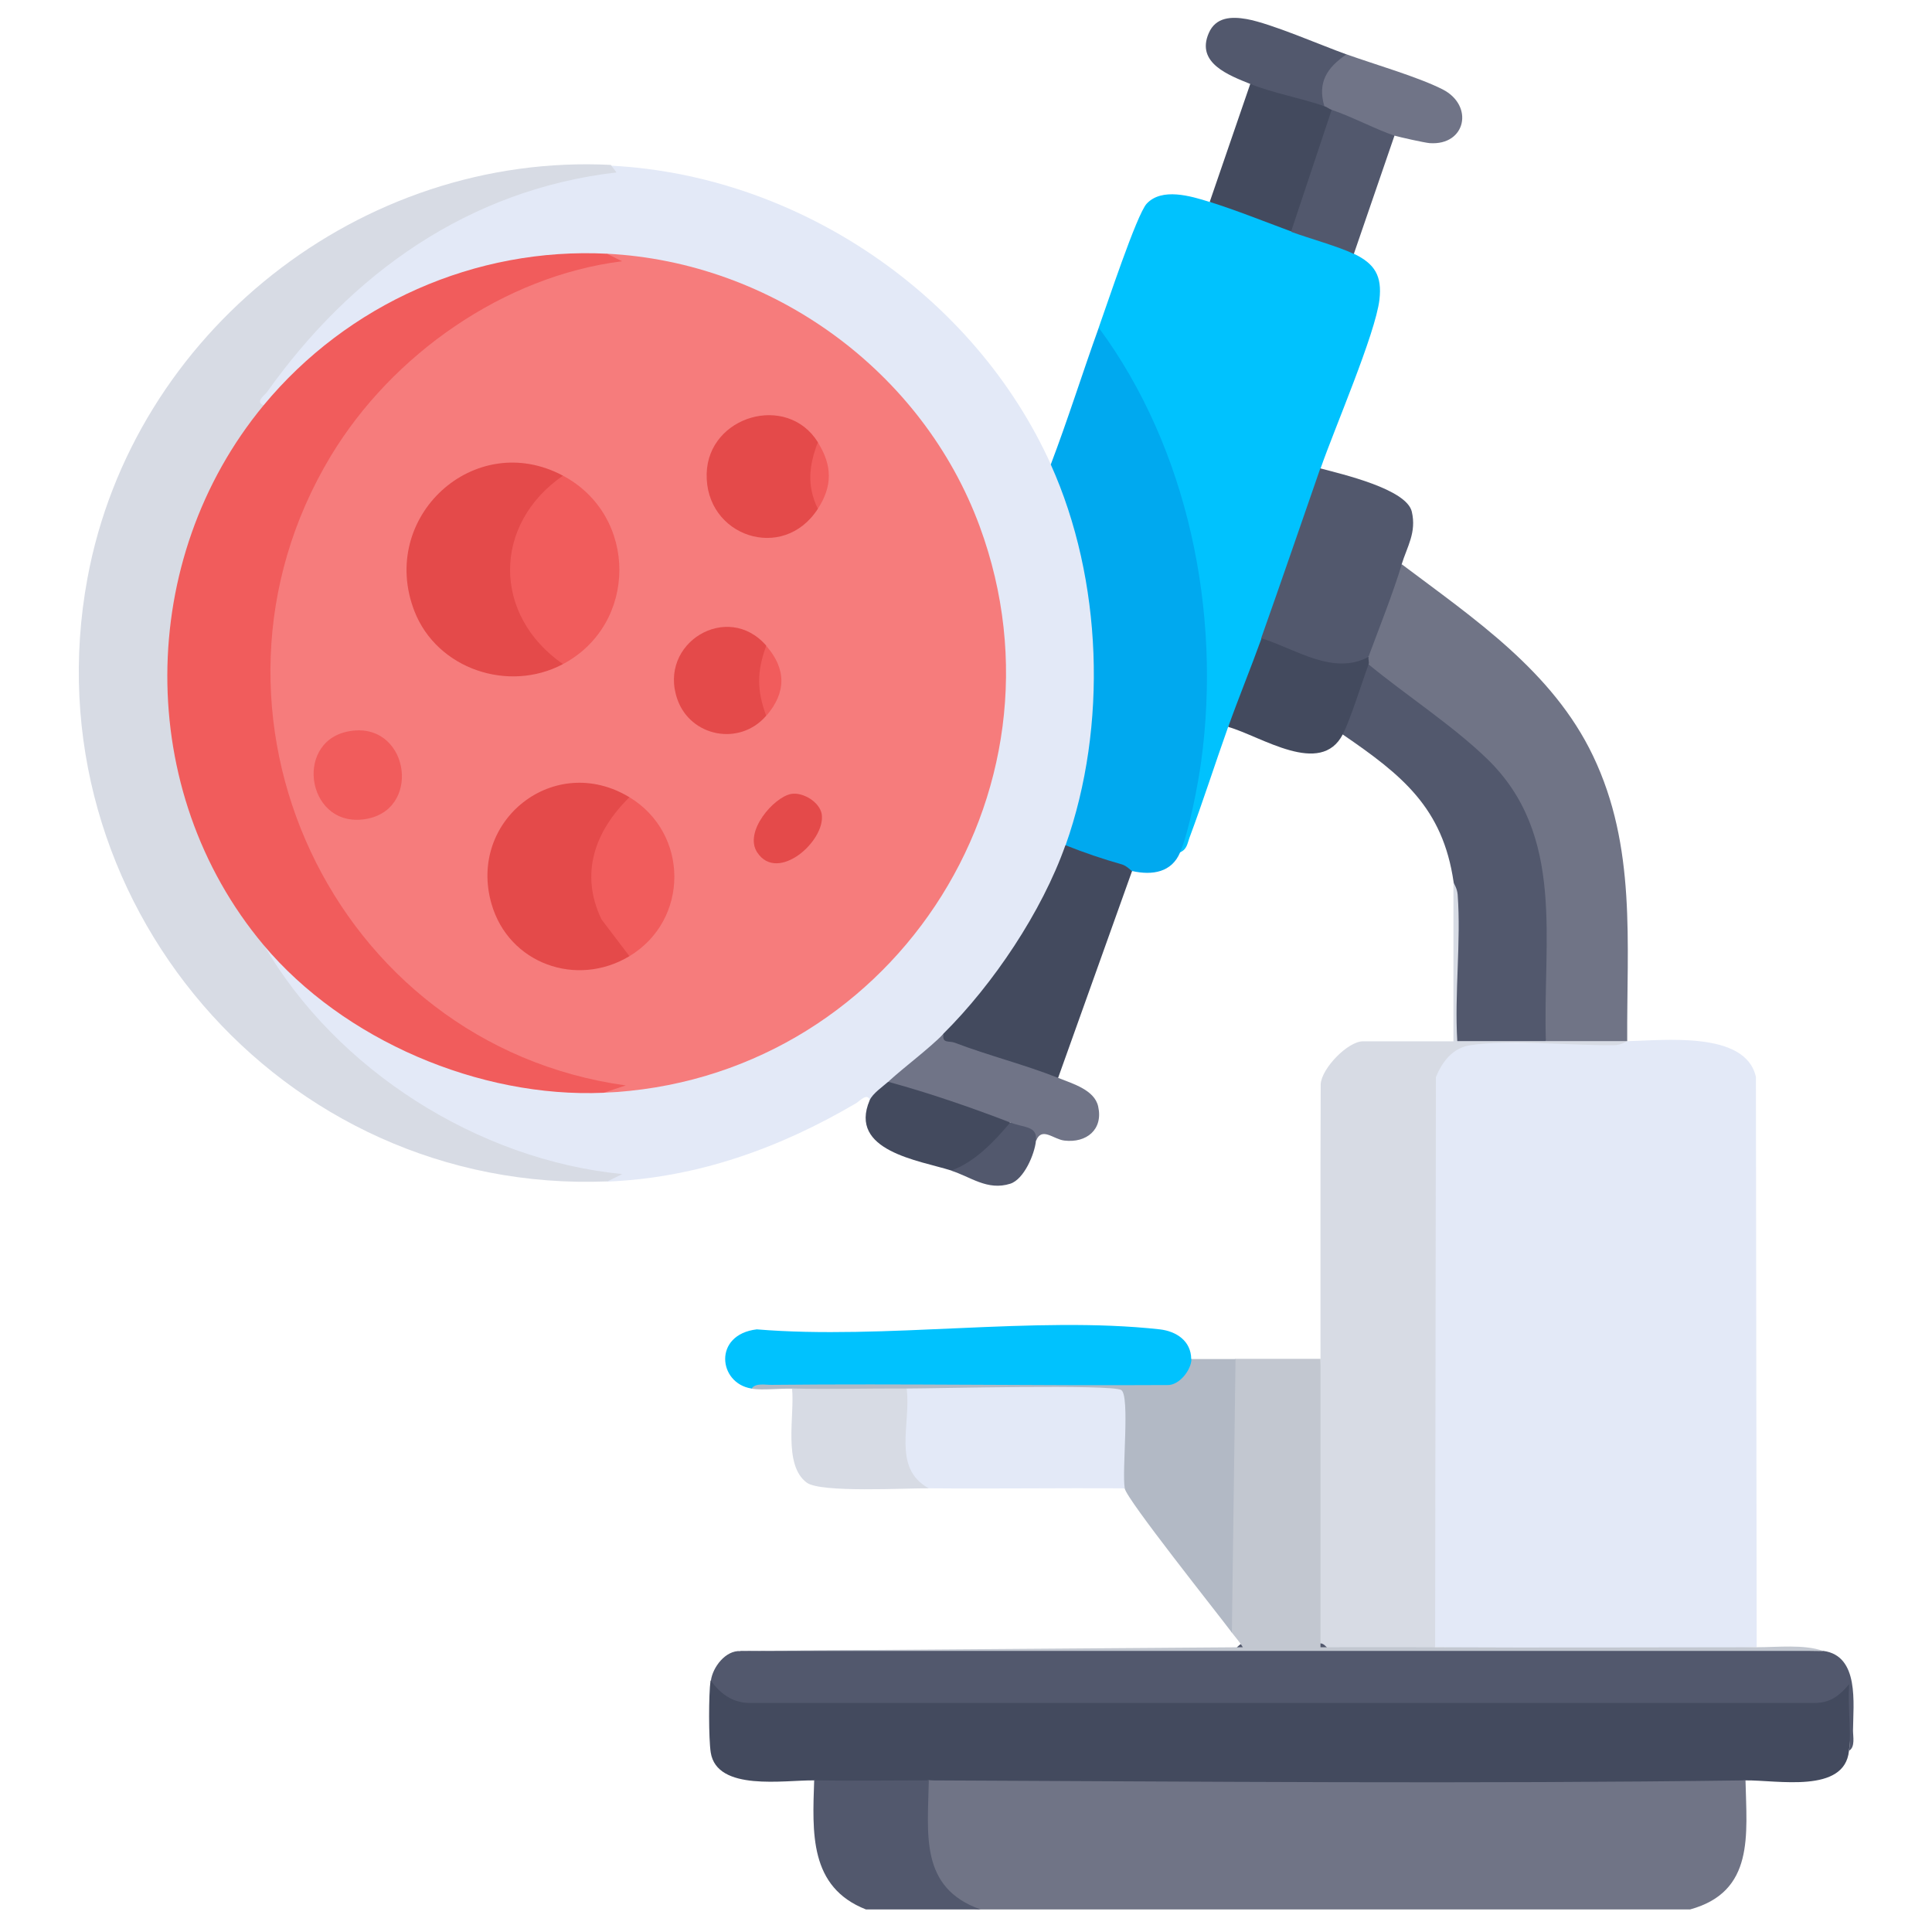 <?xml version="1.0" encoding="UTF-8"?>
<svg id="Layer_7" data-name="Layer 7" xmlns="http://www.w3.org/2000/svg" viewBox="0 0 100.28 100.28">
  <defs>
    <style>
      .cls-1 {
        fill: #f15c5c;
      }

      .cls-2 {
        fill: #c2c7d0;
      }

      .cls-3 {
        fill: #e44a4a;
      }

      .cls-4 {
        fill: #d7dbe4;
      }

      .cls-5 {
        fill: #f67c7c;
      }

      .cls-6 {
        fill: #b2b9c5;
      }

      .cls-7 {
        fill: #434a5e;
      }

      .cls-8 {
        fill: #e3e9f7;
      }

      .cls-9 {
        fill: #f15d5d;
      }

      .cls-10 {
        fill: #707487;
      }

      .cls-11 {
        fill: #00a9ef;
      }

      .cls-12 {
        fill: #52586d;
      }

      .cls-13 {
        fill: #707486;
      }

      .cls-14 {
        fill: #00c2fe;
      }
    </style>
  </defs>
  <path class="cls-13" d="M90.6,92.4c.06,2.83.48,5.79-2.88,6.71h-36.83c-3.33-.2-3.21-3.92-3.08-6.42l.39-.29c1.76-.18,3.53-.35,5.3-.36,10.6-.03,21.2,0,31.8.03,1.77,0,3.54.16,5.3.33Z"/>
  <path class="cls-12" d="M48.21,92.4c-.05,2.8-.49,5.59,2.69,6.71h-5.95c-2.96-1.16-2.78-4-2.69-6.71,1.92-.55,4.03-.58,5.95,0Z"/>
  <path class="cls-8" d="M84.47,54.04c1.87-.03,6.14-.55,6.67,1.86l.04,29.6c-5.56.15-11.13.17-16.69,0l-.38-.13.05-29.54c.26-.86.81-1.35,1.48-1.77,2.91.1,5.85.09,8.83-.01Z"/>
  <path class="cls-8" d="M54.54,24.11c1.42,1.43,1.9,4.16,2.24,6.21.43,2.63.64,11.45-1.09,13.25-.11.11-.24.21-.37.3.13.21.17.44.15.69-.05.84-1.91,3.86-2.49,4.75s-2.6,3.81-3.31,4.2c-.22.12-.44.18-.68.15-.24,1.11-1.78,2.3-2.88,2.49.21.53-.45,1.09-.96.96-.12-.42-.54.05-.71.15-3.96,2.33-8.25,3.88-12.91,4.07-.3-.29.55-.42.77-.38.04,0-.5.14-.72.15-4.25.17-10.37-3.32-13.49-6.11-1.04-.92-4.39-4.35-4.44-5.51,0-.14.01-.29.04-.43l.72.24c4.5,5,9.85,6.49,16.27,7.09.26.02.47.18.66.35.55-.02.99-.18,1.33-.48,24.07-3.3,26.27-36.52,1.84-42.31-1.07-.14-2.02-.32-2.97-.75-.2.21-.45.28-.73.31-6.57.53-11.87,2.08-16.36,7.27l-.75.29c-.27.3-.41.25-.53-.13-.12-.4,1.94-2.82,2.4-3.32,3.46-3.8,7.35-6.81,12.38-8.2.67-.19,3.67-.88,3.92-.6.02.02-.49.25-.14-.21,9.7.5,18.85,6.7,22.83,15.54Z"/>
  <path class="cls-4" d="M31.71,8.57l.29.38c-7.68.89-13.77,5.25-18.14,11.4-.12.16-.64.52-.18.68l-.18.85c-5.86,7.66-5.93,18.66,0,26.31l.19.85c3.76,6.49,11.12,11.17,18.61,11.9l-.77.38c-16.93.69-30.07-14.68-26.99-31.31,2.36-12.75,14.18-22.11,27.18-21.45Z"/>
  <path class="cls-7" d="M36.89,87.23l.44-.05c.39.49.93.84,1.57.83,18.7.08,37.36.03,55.99-.15.39-.4.77-.57,1.14-.5.11,1.19.09,2.36-.06,3.52-.23,2.23-3.72,1.51-5.37,1.53-14.11.19-28.28.06-42.4,0-1.98,0-3.97.03-5.95,0-1.54-.02-5.04.59-5.36-1.45-.11-.72-.11-3-.01-3.73Z"/>
  <path class="cls-14" d="M62.79,10.49c1.23-.27,3.41.58,4.22,1.53.26-.49,2.97.49,3.21.71l.05.44c1.09.52,1.47,1.15,1.33,2.38-.21,1.78-2.34,6.7-3.05,8.75-.46,3.09-1.5,6.12-3.07,8.82.06,1.6-.67,3.41-1.73,4.6-.68,1.91-1.3,3.86-2.01,5.76-.11.3-.13.61-.49.76l-.27-.35c2.58-8.46,1.3-18.46-3.76-25.97l-.19-.92c.41-1.13,1.97-5.87,2.49-6.43.79-.84,2.27-.4,3.26-.09Z"/>
  <path class="cls-4" d="M75.45,45.79c.15-.03.32-.05.43.04.46.35.14,6.88-.07,7.96,1.48-.25,3-.22,4.43.25,1.41-.48,2.8-.47,4.22,0-.03,0-.3.2-.65.21-2.2.03-5.46-.31-7.49,0-.92.14-1.46.85-1.79,1.66l-.04,29.6c-2.02.11-4.05.14-6.09.1-.43-5.02-.27-10.05.14-15.06,0-4.76-.01-9.52.01-14.28.06-.84,1.42-2.22,2.19-2.22h4.7v-8.25Z"/>
  <path class="cls-12" d="M38.43,85.69l25.7-.1c.13-.16.26-.28.4-.29,1.3-.05,2.71-.05,4.01,0,.14,0,.27.13.4.29,8.65-.06,17.21-.03,25.7.1,1.88.25,1.55,2.74,1.54,4.13,0,.32.12.85-.2,1.05.11-1.09-.08-2.34,0-3.45-.5.58-.97.98-1.81.97h-55.27c-.87,0-1.53-.49-2-1.16.09-.69.76-1.58,1.53-1.53Z"/>
  <path class="cls-11" d="M61.25,44.25c-.43,1.02-1.42,1.2-2.49.96-.11.11-.23.17-.38.18-.39.03-2.81-.95-3.07-1.52,2.19-6.17,1.92-13.79-.77-19.76.89-2.34,1.64-4.74,2.49-7.1,4.64,6.28,6.37,14.76,5.32,22.49-.17,1.24-.63,3.65-1.1,4.75Z"/>
  <path class="cls-13" d="M84.47,54.04c-1.4,0-2.82,0-4.22,0l-.4-.46.05-5.38c.47-6.39-3.7-9.68-8.59-13.01-.16-.21-.25-.45-.28-.72-.41-.04-.31-.17,0-.38-.05-1.59.71-3.56,1.73-4.8,3.76,2.83,7.82,5.55,9.92,9.93,2.27,4.74,1.75,9.7,1.78,14.81Z"/>
  <path class="cls-12" d="M80.25,54.04c-1.53,0-3.07,0-4.61,0-.15-2.47.2-5.16.02-7.6-.03-.35-.19-.54-.21-.65-.56-3.87-2.68-5.56-5.76-7.67l-.26-.34,1.16-3.21.44-.09c1.93,1.59,4.36,3.17,6.14,4.89,4.13,3.98,2.89,9.48,3.07,14.68Z"/>
  <path class="cls-2" d="M68.54,70.54c0,4.98,0,9.98,0,14.96,1.98,0,3.97-.01,5.95,0,5.56.03,11.13,0,16.69,0,1.1,0,2.43-.16,3.45.19h-56.21l26.09-.19c-.16-.27-.38-.51-.58-.77l-.37-.98c.06-4.33.12-8.66.18-12.99l.39-.23h4.41Z"/>
  <path class="cls-14" d="M39,72.07c-1.72-.27-2-2.8.28-3.07,6.63.55,14.43-.72,20.92,0,.86.1,1.62.6,1.63,1.54.16.03.38.14.36.26-.41,2.01-2.99,1.71-4.75,1.18-6.25-.09-12.39-.06-18.43.1Z"/>
  <path class="cls-6" d="M64.13,70.54l-.19,14.2c-.77-1.03-5.46-6.91-5.56-7.48l-.4-.14c.07-1.56.05-3.1-.06-4.64-3.53-.12-7.06-.13-10.59-.02l-.26-.38c-1.82.6-4.15.65-5.95,0-.65-.02-1.52.09-2.11,0,.2-.32.73-.19,1.05-.2,6.84-.07,13.69.05,20.54.01.61.02,1.24-.79,1.24-1.35h2.3Z"/>
  <path class="cls-8" d="M58.38,77.25c-3.39-.02-6.78.03-10.17,0-1.97.02-1.73-3.56-1.51-4.93l.36-.25c1.43,0,10.68-.23,11.14.08s.02,4.24.18,5.1Z"/>
  <path class="cls-7" d="M58.76,45.21l-3.84,10.74-.83.1c-.74-.2-4.97-1.47-5.14-1.67-.26-.31-.26-.35.02-.73,2.59-2.57,5.11-6.33,6.33-9.78.95.38,1.95.72,2.94,1,.24.07.48.33.51.34Z"/>
  <path class="cls-12" d="M72.76,29.29c-.5,1.62-1.14,3.21-1.73,4.8-.05.23-.19.45-.39.58-.61.41-2.13,0-2.8-.2s-2.24-.7-2.38-1.34c1.04-2.93,2.05-5.89,3.07-8.82,1.12.3,4.48,1.07,4.75,2.25.25,1.08-.24,1.8-.53,2.74Z"/>
  <path class="cls-4" d="M47.06,72.07c.24,1.84-.78,4.13,1.15,5.18-1.23-.01-5.6.24-6.33-.29-1.26-.92-.62-3.53-.77-4.89,1.98.05,3.97-.01,5.95,0Z"/>
  <path class="cls-7" d="M68.74,5.5c.31-.42.44-.32.38.19.13.09.32.22.29.33-.26,1.02-1.52,5.16-1.95,5.85l-.45.14c-1.35-.5-2.9-1.12-4.22-1.53l2.11-6.14c.62-.25,2.74.25,3.33.59.25.14.37.25.5.56Z"/>
  <path class="cls-10" d="M48.98,53.65c-.11.53.27.36.57.47,1.76.67,3.64,1.14,5.38,1.83.75.3,1.88.62,2.07,1.48.27,1.2-.61,1.91-1.76,1.77-.57-.07-1.17-.73-1.46.01-.34-.24-.73-.41-1.16-.49l-.18-.47c-1.71-.12-3.81-.8-5.45-1.46-.34-.14-.62-.38-.88-.65.94-.85,1.98-1.6,2.88-2.49Z"/>
  <path class="cls-7" d="M71.04,34.09c-.04.1.04.29,0,.38-.36.98-.93,2.83-1.34,3.64-1.15,2.23-4.23.11-5.95-.38.55-1.54,1.18-3.07,1.73-4.6,1.76.55,3.73,1.96,5.56.96Z"/>
  <path class="cls-12" d="M72.38,7.04l-2.11,6.14c-.78-.38-2.33-.81-3.26-1.15l2.11-6.33c.11-.12.25-.24.42-.26s3.01,1.09,2.84,1.6Z"/>
  <path class="cls-7" d="M52.43,58.26l.09.48c-.61.87-2.05,2.29-3.16,2.01-1.66-.52-5.34-1.01-4.22-3.64.15-.35.68-.71.96-.96,2.13.58,4.27,1.32,6.33,2.11Z"/>
  <path class="cls-10" d="M72.38,7.04c-.87-.28-2.2-.98-3.26-1.34-.13-.04-.25-.15-.38-.19-1.17-.6-.08-2.95,1.15-2.69,1.45.52,3.71,1.17,4.99,1.82,1.64.84,1.21,2.92-.67,2.79-.26-.02-1.56-.31-1.83-.39Z"/>
  <path class="cls-12" d="M69.89,2.82c-1,.68-1.52,1.45-1.15,2.69-1.18-.41-2.67-.68-3.84-1.15-1.1-.45-2.84-1.08-2.16-2.64.36-.84,1.18-.87,1.97-.73,1.27.23,3.81,1.34,5.17,1.83Z"/>
  <path class="cls-12" d="M52.43,58.26c.78.3,1.42.17,1.34.96-.07.69-.62,1.99-1.33,2.22-1.2.38-2.07-.37-3.08-.68,1.2-.41,2.27-1.53,3.07-2.49Z"/>
  <path class="cls-5" d="M31.33,56.72v-.27c-23.36-4.65-23.47-38.3-.04-43.02l.23-.26c8.58.44,16.36,6.09,19.33,14.15,5.13,13.94-4.78,28.77-19.52,29.4Z"/>
  <path class="cls-1" d="M31.52,13.18l.77.38c-6.14.77-11.94,4.84-15.12,10.11-7.99,13.26.09,30.56,15.31,32.67l-1.15.38c-6.44.28-13.5-2.73-17.65-7.67-6.71-8-6.61-20.02,0-28.01,4.35-5.26,10.99-8.22,17.84-7.87Z"/>
  <path class="cls-3" d="M29.22,24.69l-.13.57c-2.96,2.26-2.96,6.38,0,8.64l.13.57c-2.82,1.5-6.54.26-7.71-2.75-1.89-4.88,3.12-9.48,7.71-7.03Z"/>
  <path class="cls-3" d="M32.67,41.38l.02.53c-2.22,2.25-2.07,5.11.13,7.28l-.15.44c-2.74,1.65-6.27.39-7.16-2.72-1.24-4.32,3.26-7.89,7.16-5.53Z"/>
  <path class="cls-1" d="M29.22,34.47c-3.66-2.54-3.66-7.25,0-9.78,3.91,2.08,3.9,7.71,0,9.78Z"/>
  <path class="cls-3" d="M42.45,22.96c.07,1.15.07,2.3,0,3.45-1.8,2.8-5.86,1.43-5.77-1.83.08-3,4.17-4.19,5.77-1.63Z"/>
  <path class="cls-1" d="M32.67,49.63l-1.45-1.91c-1.14-2.38-.34-4.58,1.45-6.34,3.11,1.88,3.11,6.38,0,8.25Z"/>
  <path class="cls-3" d="M39.77,33.51c.12,1.15.12,2.49,0,3.64-1.38,1.6-3.93,1.09-4.61-.85-1.03-2.92,2.6-5.11,4.61-2.79Z"/>
  <path class="cls-1" d="M18.04,37.97c3.12-.64,3.91,3.93,1.06,4.52-3.12.64-3.91-3.93-1.06-4.52Z"/>
  <path class="cls-3" d="M41.06,41.21c.62-.11,1.48.42,1.59,1.04.23,1.37-2.28,3.62-3.35,1.99-.7-1.07.86-2.86,1.76-3.03Z"/>
  <path class="cls-1" d="M39.77,37.16c-.49-1.35-.49-2.29,0-3.64,1.05,1.2,1.05,2.43,0,3.64Z"/>
  <path class="cls-9" d="M42.45,26.41c-.58-1.2-.46-2.25,0-3.45.76,1.21.76,2.28,0,3.45Z"/>
</svg>